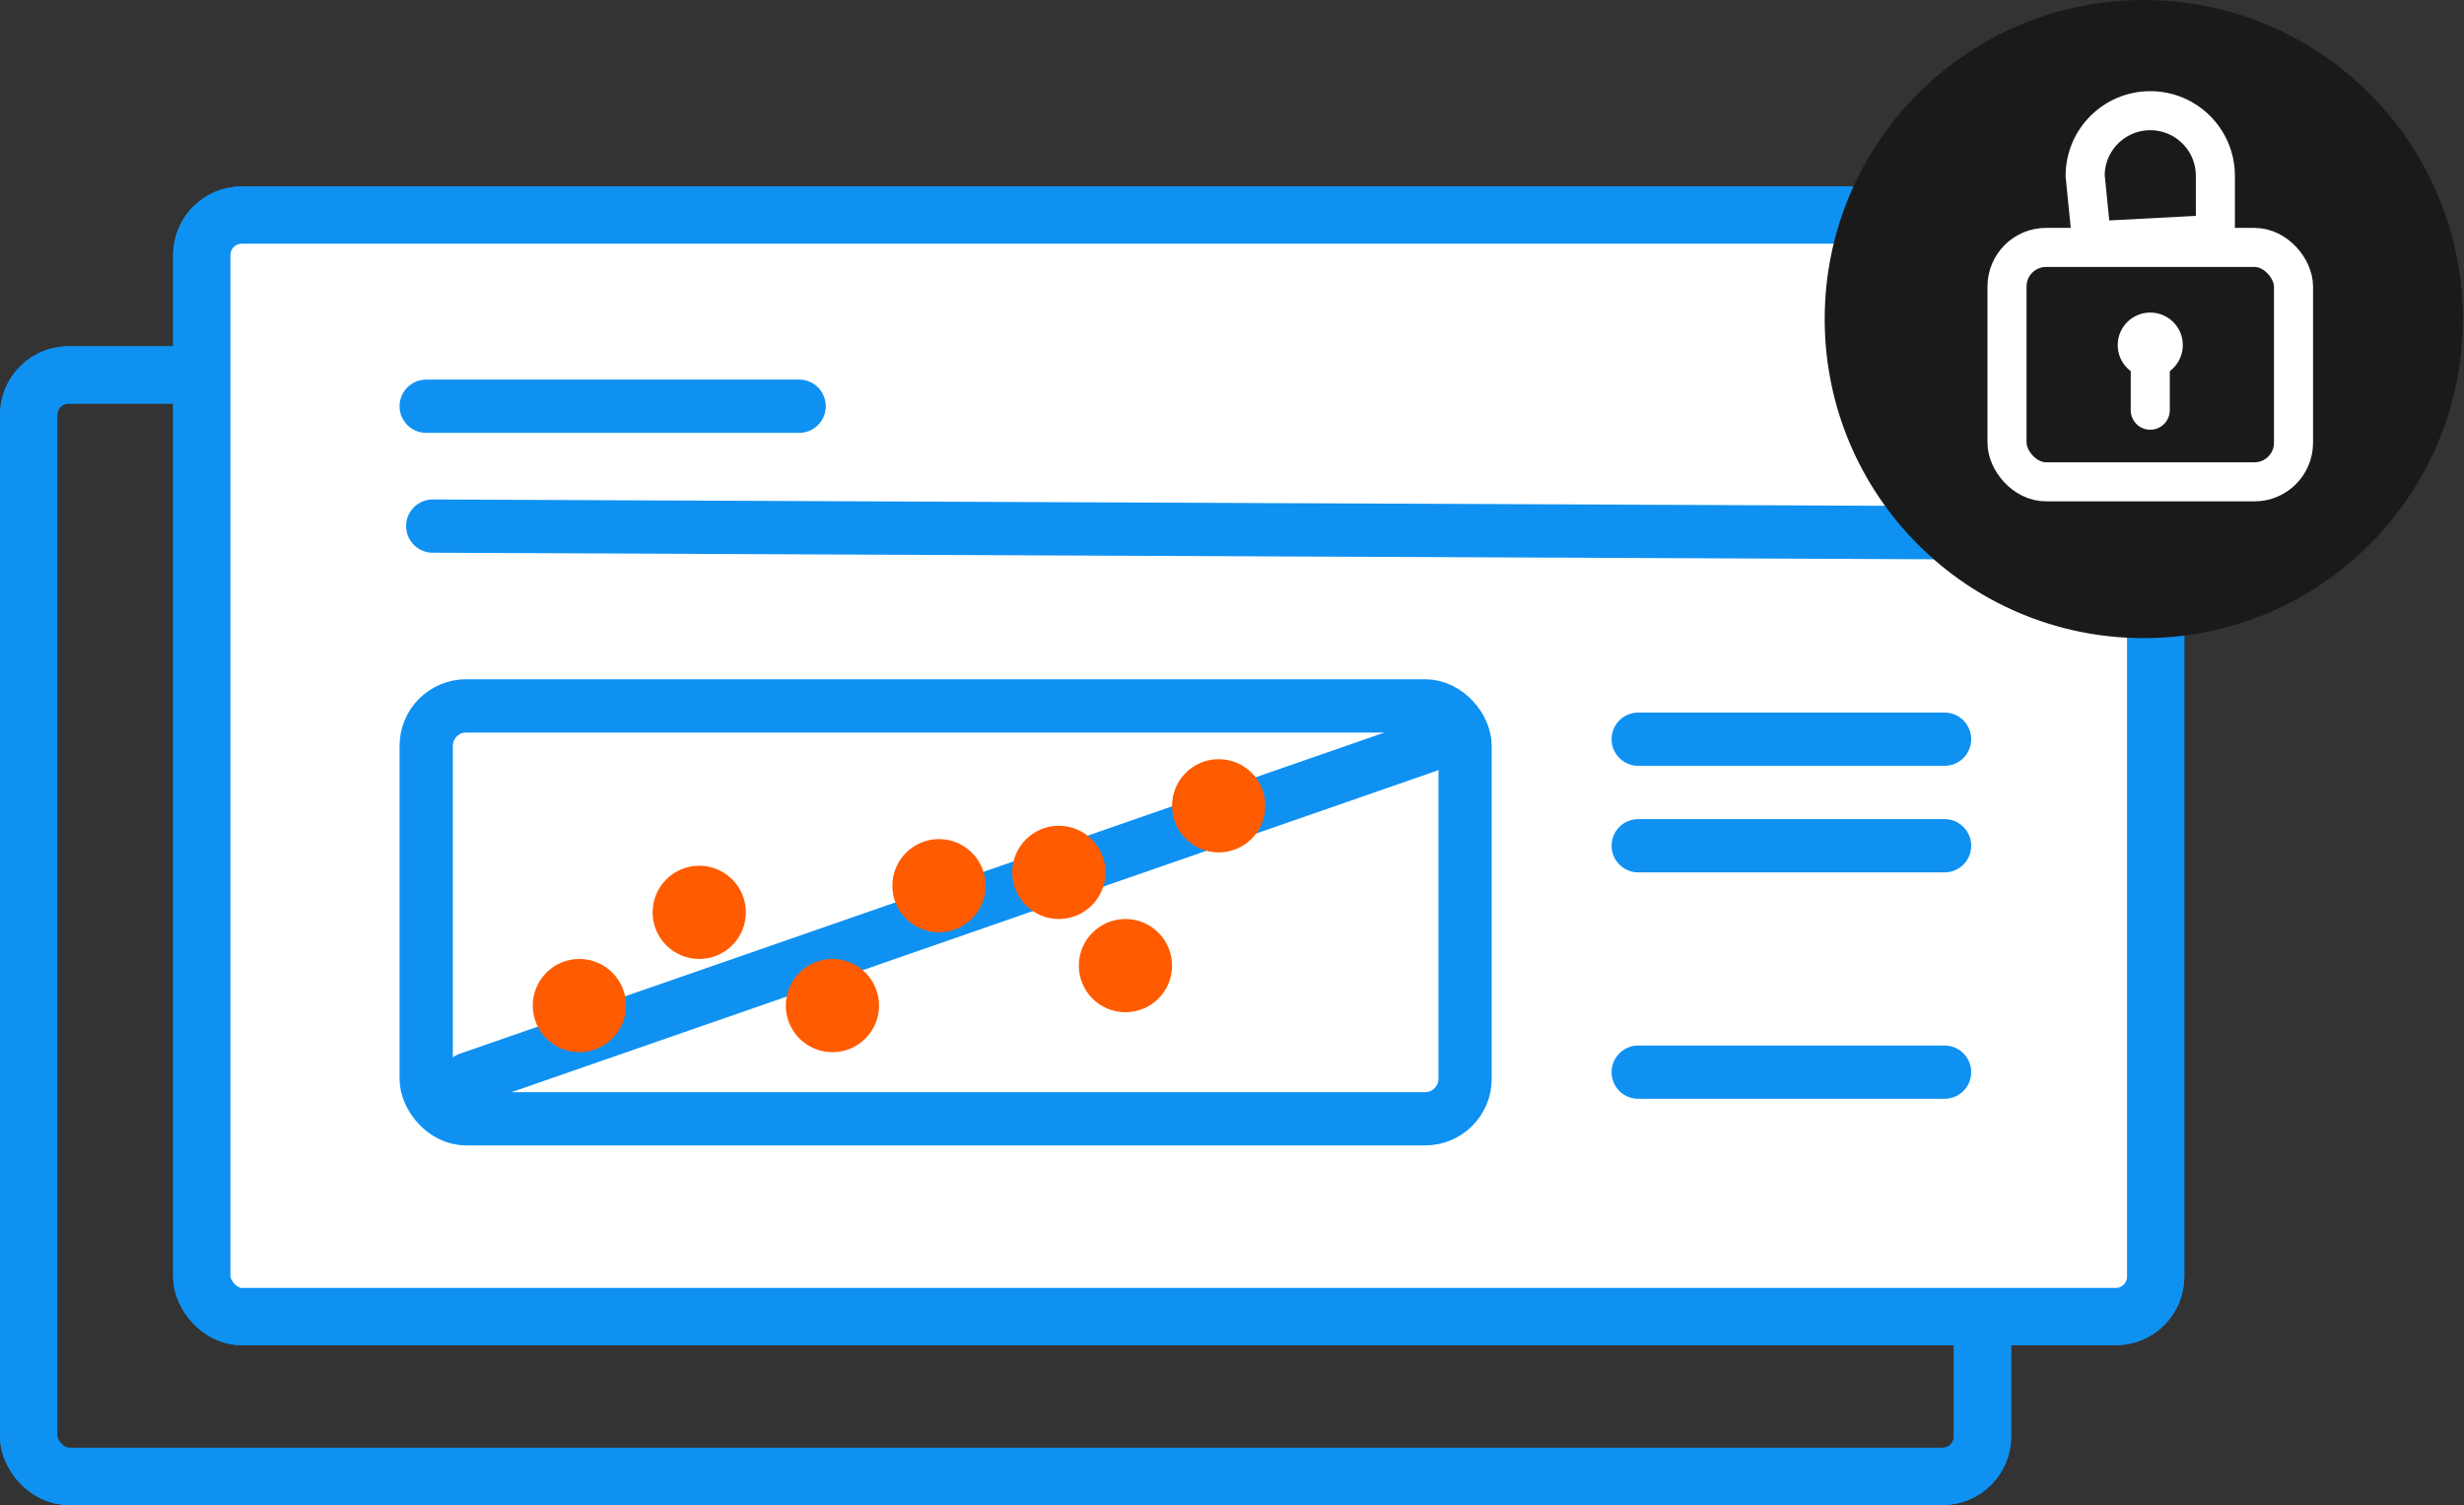 <?xml version="1.0" encoding="UTF-8"?>
<svg width="185px" height="113px" viewBox="0 0 185 113" version="1.1" xmlns="http://www.w3.org/2000/svg"
  xmlns:xlink="http://www.w3.org/1999/xlink">
  <rect x="0" y="0" width="185" height="113" fill="#333333" stroke="none"/>
  <title>Reproducible Analyses</title>
  <g id="Landing-Page" stroke="none" stroke-width="1" fill="none" fill-rule="evenodd">
    <g id="Home" transform="translate(-494, -496)">
      <g id="Group-11" transform="translate(494, 496)">
        <rect id="Rectangle" stroke="#0F91F2" stroke-width="4.3" x="2.15" y="28.15" width="146.7" height="82.7" rx="3">
        </rect>
        <g id="Group-13" transform="translate(13, 14)">
          <rect id="Rectangle-Copy" stroke="#0F91F2" stroke-width="4.3" fill="#FFFFFF" x="2.15" y="2.15" width="146.7"
            height="82.7" rx="3"></rect>
          <line x1="19" y1="16.5" x2="47" y2="16.5" id="Line-2" stroke="#0F91F2" stroke-width="4"
            stroke-linecap="round"></line>
          <line x1="110" y1="41.5" x2="133" y2="41.5" id="Line-2-Copy-3" stroke="#0F91F2" stroke-width="4"
            stroke-linecap="round"></line>
          <line x1="19.491" y1="25.5" x2="134" y2="26" id="Line-2-Copy-2" stroke="#0F91F2" stroke-width="4"
            stroke-linecap="round"></line>
          <line x1="110" y1="49.5" x2="133" y2="49.5" id="Line-2-Copy-4" stroke="#0F91F2" stroke-width="4"
            stroke-linecap="round"></line>
          <line x1="110" y1="66.5" x2="133" y2="66.5" id="Line-2-Copy-5" stroke="#0F91F2" stroke-width="4"
            stroke-linecap="round"></line>
          <rect id="Rectangle-Copy-3" stroke="#0F91F2" stroke-width="4" x="19" y="39" width="78" height="31" rx="3">
          </rect>
          <line x1="22.19" y1="67" x2="94.162" y2="42" id="Path-10" stroke="#0F91F2" stroke-width="4"
            stroke-linecap="round"></line>
          <path
            d="M43,54.501 C43,56.435 41.432,58 39.499,58 C37.568,58 36,56.435 36,54.501 C36,52.568 37.568,51 39.499,51 C41.432,51 43,52.568 43,54.501"
            id="Fill-1" fill="#FF5B00"></path>
          <path
            d="M34,61.501 C34,63.435 32.432,65 30.499,65 C28.568,65 27,63.435 27,61.501 C27,59.568 28.568,58 30.499,58 C32.432,58 34,59.568 34,61.501"
            id="Fill-1-Copy-5" fill="#FF5B00"></path>
          <path
            d="M75,58.501 C75,60.435 73.432,62 71.499,62 C69.568,62 68,60.435 68,58.501 C68,56.568 69.568,55 71.499,55 C73.432,55 75,56.568 75,58.501"
            id="Fill-1-Copy-3" fill="#FF5B00"></path>
          <path
            d="M82,46.501 C82,48.435 80.432,50 78.499,50 C76.568,50 75,48.435 75,46.501 C75,44.568 76.568,43 78.499,43 C80.432,43 82,44.568 82,46.501"
            id="Fill-1-Copy-4" fill="#FF5B00"></path>
          <path
            d="M61,52.501 C61,54.435 59.432,56 57.499,56 C55.568,56 54,54.435 54,52.501 C54,50.568 55.568,49 57.499,49 C59.432,49 61,50.568 61,52.501"
            id="Fill-1-Copy-2" fill="#FF5B00"></path>
          <path
            d="M70,51.501 C70,53.435 68.432,55 66.499,55 C64.568,55 63,53.435 63,51.501 C63,49.568 64.568,48 66.499,48 C68.432,48 70,49.568 70,51.501"
            id="Fill-1-Copy-6" fill="#FF5B00"></path>
          <path
            d="M53,61.501 C53,63.435 51.432,65 49.499,65 C47.568,65 46,63.435 46,61.501 C46,59.568 47.568,58 49.499,58 C51.432,58 53,59.568 53,61.501"
            id="Fill-1-Copy" fill="#FF5B00"></path>
        </g>
        <rect id="Rectangle" stroke="#0F91F2" stroke-width="4.3" x="2.15" y="28.15" width="146.7" height="82.7" rx="3">
        </rect>
        <g id="Group-13" transform="translate(13, 14)">
          <rect id="Rectangle-Copy" stroke="#0F91F2" stroke-width="4.3" fill="#FFFFFF" x="2.15" y="2.15" width="146.7"
            height="82.7" rx="3"></rect>
          <line x1="19" y1="16.5" x2="47" y2="16.5" id="Line-2" stroke="#0F91F2" stroke-width="4"
            stroke-linecap="round"></line>
          <line x1="110" y1="41.5" x2="133" y2="41.5" id="Line-2-Copy-3" stroke="#0F91F2" stroke-width="4"
            stroke-linecap="round"></line>
          <line x1="19.491" y1="25.5" x2="134" y2="26" id="Line-2-Copy-2" stroke="#0F91F2" stroke-width="4"
            stroke-linecap="round"></line>
          <line x1="110" y1="49.5" x2="133" y2="49.5" id="Line-2-Copy-4" stroke="#0F91F2" stroke-width="4"
            stroke-linecap="round"></line>
          <line x1="110" y1="66.5" x2="133" y2="66.5" id="Line-2-Copy-5" stroke="#0F91F2" stroke-width="4"
            stroke-linecap="round"></line>
          <rect id="Rectangle-Copy-3" stroke="#0F91F2" stroke-width="4" x="19" y="39" width="78" height="31" rx="3">
          </rect>
          <line x1="22.19" y1="67" x2="94.162" y2="42" id="Path-10" stroke="#0F91F2" stroke-width="4"
            stroke-linecap="round"></line>
          <path
            d="M43,54.501 C43,56.435 41.432,58 39.499,58 C37.568,58 36,56.435 36,54.501 C36,52.568 37.568,51 39.499,51 C41.432,51 43,52.568 43,54.501"
            id="Fill-1" fill="#FF5B00"></path>
          <path
            d="M34,61.501 C34,63.435 32.432,65 30.499,65 C28.568,65 27,63.435 27,61.501 C27,59.568 28.568,58 30.499,58 C32.432,58 34,59.568 34,61.501"
            id="Fill-1-Copy-5" fill="#FF5B00"></path>
          <path
            d="M75,58.501 C75,60.435 73.432,62 71.499,62 C69.568,62 68,60.435 68,58.501 C68,56.568 69.568,55 71.499,55 C73.432,55 75,56.568 75,58.501"
            id="Fill-1-Copy-3" fill="#FF5B00"></path>
          <path
            d="M82,46.501 C82,48.435 80.432,50 78.499,50 C76.568,50 75,48.435 75,46.501 C75,44.568 76.568,43 78.499,43 C80.432,43 82,44.568 82,46.501"
            id="Fill-1-Copy-4" fill="#FF5B00"></path>
          <path
            d="M61,52.501 C61,54.435 59.432,56 57.499,56 C55.568,56 54,54.435 54,52.501 C54,50.568 55.568,49 57.499,49 C59.432,49 61,50.568 61,52.501"
            id="Fill-1-Copy-2" fill="#FF5B00"></path>
          <path
            d="M70,51.501 C70,53.435 68.432,55 66.499,55 C64.568,55 63,53.435 63,51.501 C63,49.568 64.568,48 66.499,48 C68.432,48 70,49.568 70,51.501"
            id="Fill-1-Copy-6" fill="#FF5B00"></path>
          <path
            d="M53,61.501 C53,63.435 51.432,65 49.499,65 C47.568,65 46,63.435 46,61.501 C46,59.568 47.568,58 49.499,58 C51.432,58 53,59.568 53,61.501"
            id="Fill-1-Copy" fill="#FF5B00"></path>
        </g>
        <g id="Group-12-Copy" transform="translate(137, 0)">
          <circle id="Oval" fill="#1A1A1A" cx="23.956" cy="23.956" r="23.956"></circle>
          <g id="Group-3" transform="translate(13.689, 6.844)">
            <rect id="Rectangle" stroke="#FFFFFF" stroke-width="2.933" stroke-linejoin="round" x="0" y="11.733"
              width="21.511" height="17.6" rx="2.933"></rect>
            <path
              d="M10.756,1.467 C12.106,1.467 13.328,2.014 14.213,2.899 C15.097,3.783 15.644,5.006 15.644,6.356 L15.644,6.356 L15.644,10.756 L6.356,11.244 L5.867,6.356 C5.867,5.006 6.414,3.783 7.299,2.899 C8.183,2.014 9.406,1.467 10.756,1.467 Z"
              id="Rectangle" stroke="#FFFFFF" stroke-width="2.933"></path>
            <g id="Group-2" transform="translate(8.311, 16.622)">
              <circle id="Oval" fill="#FFFFFF" cx="2.444" cy="2.444" r="2.444"></circle>
              <line x1="2.444" y1="3.422" x2="2.444" y2="7.333" id="Line" stroke="#FFFFFF"
                stroke-width="2.933" stroke-linecap="round"></line>
            </g>
          </g>
        </g>
      </g>
    </g>
  </g>
</svg>
